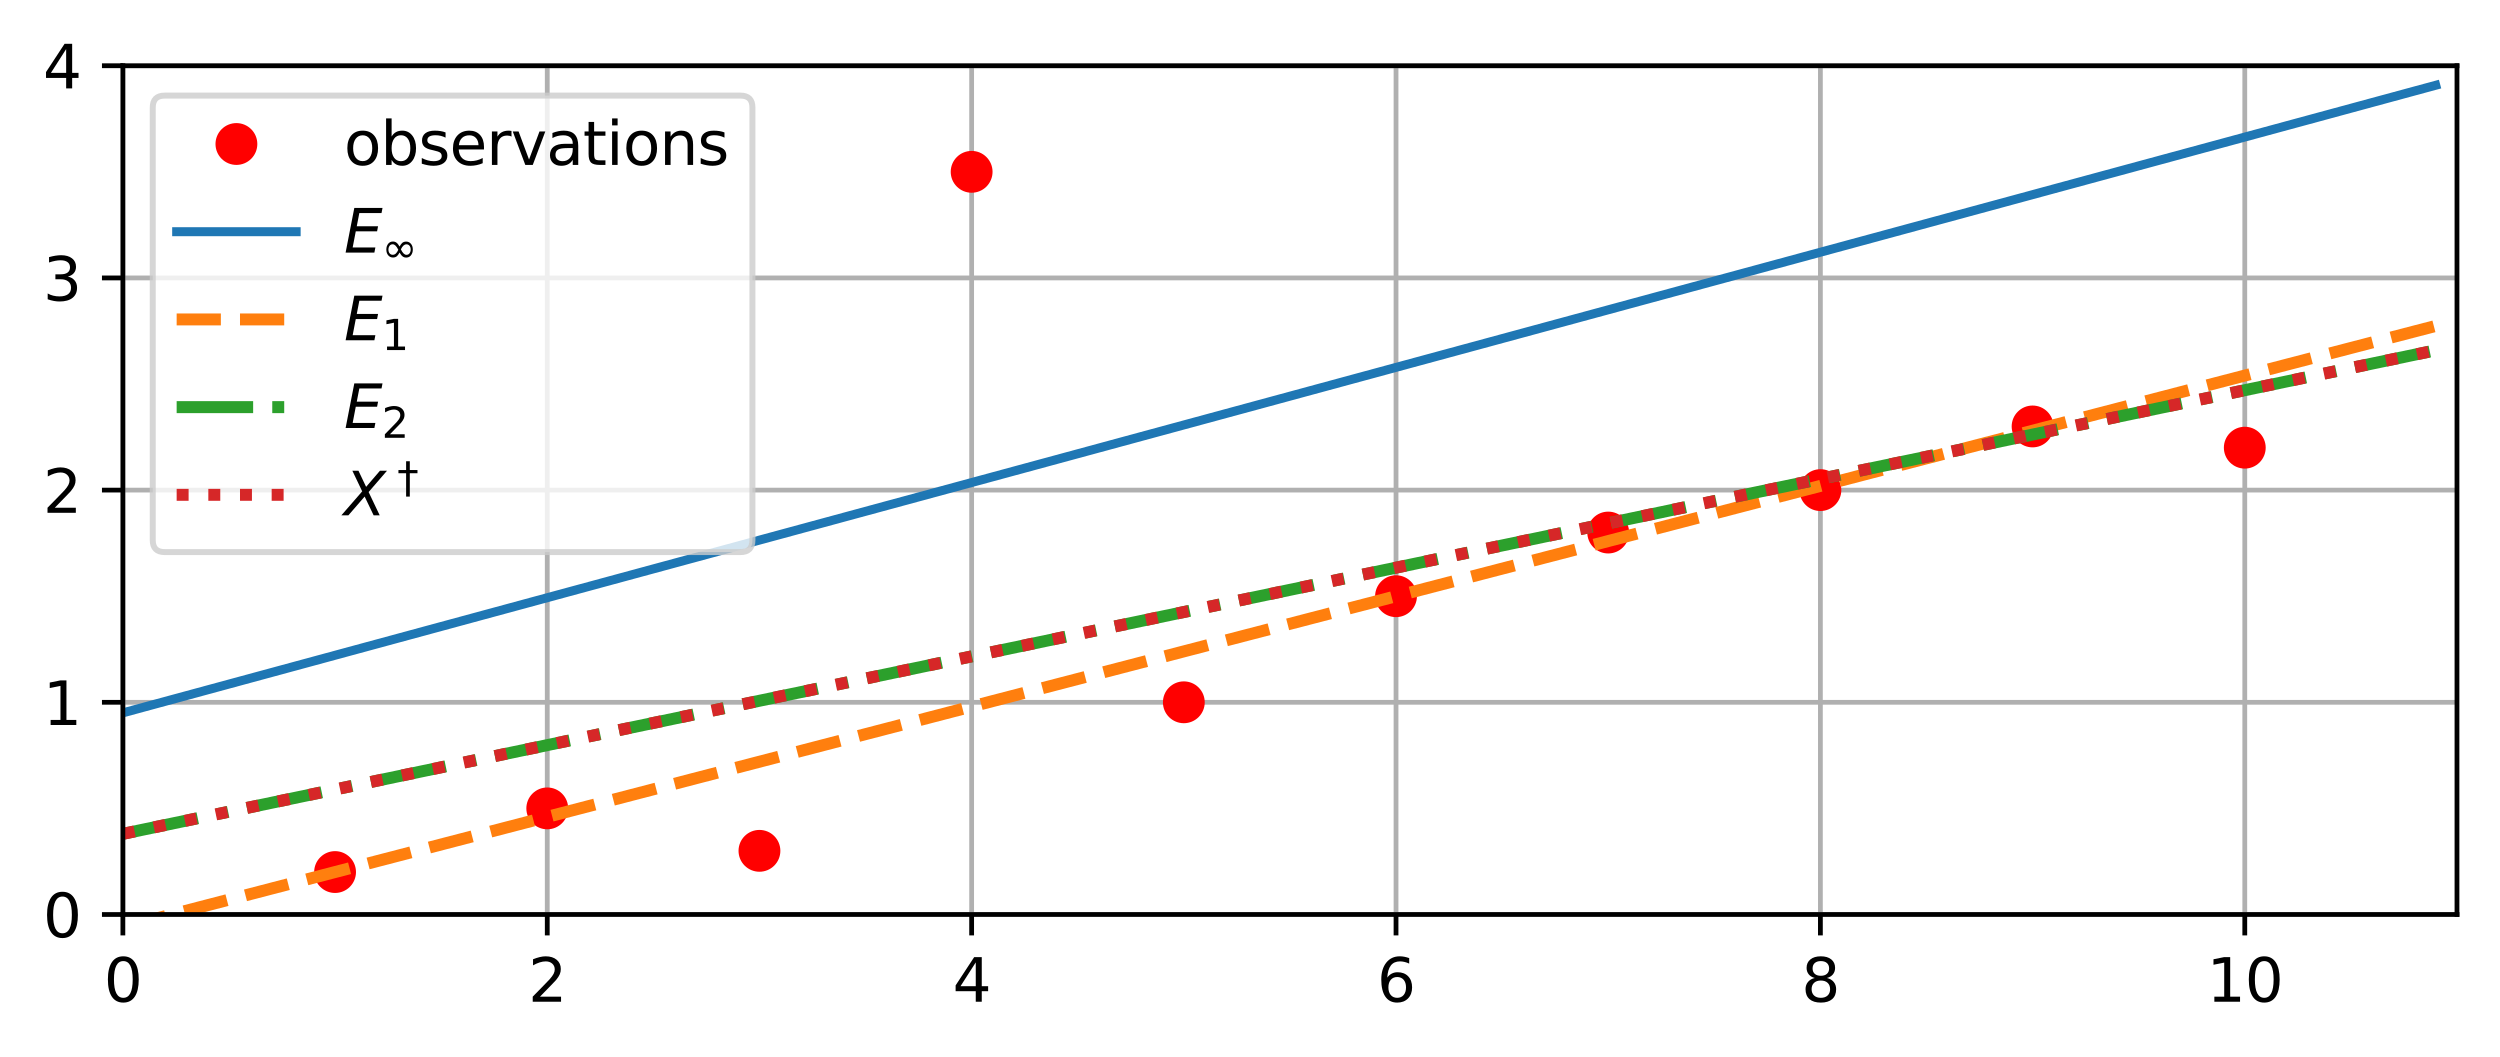 <?xml version="1.0" encoding="utf-8" standalone="no"?>
<!DOCTYPE svg PUBLIC "-//W3C//DTD SVG 1.1//EN"
  "http://www.w3.org/Graphics/SVG/1.1/DTD/svg11.dtd">
<svg xmlns:xlink="http://www.w3.org/1999/xlink" width="418.363pt" height="176.914pt" viewBox="0 0 418.363 176.914" xmlns="http://www.w3.org/2000/svg" version="1.1">
 <defs>
  <style type="text/css">*{stroke-linejoin: round; stroke-linecap: butt}</style>
 </defs>
 <g id="figure_1">
  <g id="patch_1">
   <path d="M 0 176.914 
L 418.363 176.914 
L 418.363 0 
L 0 0 
z
" style="fill: #ffffff"/>
  </g>
  <g id="axes_1">
   <g id="patch_2">
    <path d="M 20.562 153.036 
L 411.163 153.036 
L 411.163 10.999 
L 20.562 10.999 
z
" style="fill: #ffffff"/>
   </g>
   <g id="matplotlib.axis_1">
    <g id="xtick_1">
     <g id="line2d_1">
      <path d="M 20.562 153.036 
L 20.562 10.999 
" clip-path="url(#pcf7d7c9b44)" style="fill: none; stroke: #b0b0b0; stroke-width: 0.8; stroke-linecap: square"/>
     </g>
     <g id="line2d_2">
      <defs>
       <path id="mdb69052c1d" d="M 0 0 
L 0 3.5 
" style="stroke: #000000; stroke-width: 0.8"/>
      </defs>
      <g>
       <use xlink:href="#mdb69052c1d" x="20.562" y="153.036" style="stroke: #000000; stroke-width: 0.8"/>
      </g>
     </g>
     <g id="text_1">
      <!-- 0 -->
      <g transform="translate(17.381 167.634) scale(0.1 -0.1)">
       <defs>
        <path id="DejaVuSans-30" d="M 2034 4250 
Q 1547 4250 1301 3770 
Q 1056 3291 1056 2328 
Q 1056 1369 1301 889 
Q 1547 409 2034 409 
Q 2525 409 2770 889 
Q 3016 1369 3016 2328 
Q 3016 3291 2770 3770 
Q 2525 4250 2034 4250 
z
M 2034 4750 
Q 2819 4750 3233 4129 
Q 3647 3509 3647 2328 
Q 3647 1150 3233 529 
Q 2819 -91 2034 -91 
Q 1250 -91 836 529 
Q 422 1150 422 2328 
Q 422 3509 836 4129 
Q 1250 4750 2034 4750 
z
" transform="scale(0.016)"/>
       </defs>
       <use xlink:href="#DejaVuSans-30"/>
      </g>
     </g>
    </g>
    <g id="xtick_2">
     <g id="line2d_3">
      <path d="M 91.581 153.036 
L 91.581 10.999 
" clip-path="url(#pcf7d7c9b44)" style="fill: none; stroke: #b0b0b0; stroke-width: 0.8; stroke-linecap: square"/>
     </g>
     <g id="line2d_4">
      <g>
       <use xlink:href="#mdb69052c1d" x="91.581" y="153.036" style="stroke: #000000; stroke-width: 0.8"/>
      </g>
     </g>
     <g id="text_2">
      <!-- 2 -->
      <g transform="translate(88.399 167.634) scale(0.1 -0.1)">
       <defs>
        <path id="DejaVuSans-32" d="M 1228 531 
L 3431 531 
L 3431 0 
L 469 0 
L 469 531 
Q 828 903 1448 1529 
Q 2069 2156 2228 2338 
Q 2531 2678 2651 2914 
Q 2772 3150 2772 3378 
Q 2772 3750 2511 3984 
Q 2250 4219 1831 4219 
Q 1534 4219 1204 4116 
Q 875 4013 500 3803 
L 500 4441 
Q 881 4594 1212 4672 
Q 1544 4750 1819 4750 
Q 2544 4750 2975 4387 
Q 3406 4025 3406 3419 
Q 3406 3131 3298 2873 
Q 3191 2616 2906 2266 
Q 2828 2175 2409 1742 
Q 1991 1309 1228 531 
z
" transform="scale(0.016)"/>
       </defs>
       <use xlink:href="#DejaVuSans-32"/>
      </g>
     </g>
    </g>
    <g id="xtick_3">
     <g id="line2d_5">
      <path d="M 162.599 153.036 
L 162.599 10.999 
" clip-path="url(#pcf7d7c9b44)" style="fill: none; stroke: #b0b0b0; stroke-width: 0.8; stroke-linecap: square"/>
     </g>
     <g id="line2d_6">
      <g>
       <use xlink:href="#mdb69052c1d" x="162.599" y="153.036" style="stroke: #000000; stroke-width: 0.8"/>
      </g>
     </g>
     <g id="text_3">
      <!-- 4 -->
      <g transform="translate(159.418 167.634) scale(0.1 -0.1)">
       <defs>
        <path id="DejaVuSans-34" d="M 2419 4116 
L 825 1625 
L 2419 1625 
L 2419 4116 
z
M 2253 4666 
L 3047 4666 
L 3047 1625 
L 3713 1625 
L 3713 1100 
L 3047 1100 
L 3047 0 
L 2419 0 
L 2419 1100 
L 313 1100 
L 313 1709 
L 2253 4666 
z
" transform="scale(0.016)"/>
       </defs>
       <use xlink:href="#DejaVuSans-34"/>
      </g>
     </g>
    </g>
    <g id="xtick_4">
     <g id="line2d_7">
      <path d="M 233.617 153.036 
L 233.617 10.999 
" clip-path="url(#pcf7d7c9b44)" style="fill: none; stroke: #b0b0b0; stroke-width: 0.8; stroke-linecap: square"/>
     </g>
     <g id="line2d_8">
      <g>
       <use xlink:href="#mdb69052c1d" x="233.617" y="153.036" style="stroke: #000000; stroke-width: 0.8"/>
      </g>
     </g>
     <g id="text_4">
      <!-- 6 -->
      <g transform="translate(230.436 167.634) scale(0.1 -0.1)">
       <defs>
        <path id="DejaVuSans-36" d="M 2113 2584 
Q 1688 2584 1439 2293 
Q 1191 2003 1191 1497 
Q 1191 994 1439 701 
Q 1688 409 2113 409 
Q 2538 409 2786 701 
Q 3034 994 3034 1497 
Q 3034 2003 2786 2293 
Q 2538 2584 2113 2584 
z
M 3366 4563 
L 3366 3988 
Q 3128 4100 2886 4159 
Q 2644 4219 2406 4219 
Q 1781 4219 1451 3797 
Q 1122 3375 1075 2522 
Q 1259 2794 1537 2939 
Q 1816 3084 2150 3084 
Q 2853 3084 3261 2657 
Q 3669 2231 3669 1497 
Q 3669 778 3244 343 
Q 2819 -91 2113 -91 
Q 1303 -91 875 529 
Q 447 1150 447 2328 
Q 447 3434 972 4092 
Q 1497 4750 2381 4750 
Q 2619 4750 2861 4703 
Q 3103 4656 3366 4563 
z
" transform="scale(0.016)"/>
       </defs>
       <use xlink:href="#DejaVuSans-36"/>
      </g>
     </g>
    </g>
    <g id="xtick_5">
     <g id="line2d_9">
      <path d="M 304.635 153.036 
L 304.635 10.999 
" clip-path="url(#pcf7d7c9b44)" style="fill: none; stroke: #b0b0b0; stroke-width: 0.8; stroke-linecap: square"/>
     </g>
     <g id="line2d_10">
      <g>
       <use xlink:href="#mdb69052c1d" x="304.635" y="153.036" style="stroke: #000000; stroke-width: 0.8"/>
      </g>
     </g>
     <g id="text_5">
      <!-- 8 -->
      <g transform="translate(301.454 167.634) scale(0.1 -0.1)">
       <defs>
        <path id="DejaVuSans-38" d="M 2034 2216 
Q 1584 2216 1326 1975 
Q 1069 1734 1069 1313 
Q 1069 891 1326 650 
Q 1584 409 2034 409 
Q 2484 409 2743 651 
Q 3003 894 3003 1313 
Q 3003 1734 2745 1975 
Q 2488 2216 2034 2216 
z
M 1403 2484 
Q 997 2584 770 2862 
Q 544 3141 544 3541 
Q 544 4100 942 4425 
Q 1341 4750 2034 4750 
Q 2731 4750 3128 4425 
Q 3525 4100 3525 3541 
Q 3525 3141 3298 2862 
Q 3072 2584 2669 2484 
Q 3125 2378 3379 2068 
Q 3634 1759 3634 1313 
Q 3634 634 3220 271 
Q 2806 -91 2034 -91 
Q 1263 -91 848 271 
Q 434 634 434 1313 
Q 434 1759 690 2068 
Q 947 2378 1403 2484 
z
M 1172 3481 
Q 1172 3119 1398 2916 
Q 1625 2713 2034 2713 
Q 2441 2713 2670 2916 
Q 2900 3119 2900 3481 
Q 2900 3844 2670 4047 
Q 2441 4250 2034 4250 
Q 1625 4250 1398 4047 
Q 1172 3844 1172 3481 
z
" transform="scale(0.016)"/>
       </defs>
       <use xlink:href="#DejaVuSans-38"/>
      </g>
     </g>
    </g>
    <g id="xtick_6">
     <g id="line2d_11">
      <path d="M 375.653 153.036 
L 375.653 10.999 
" clip-path="url(#pcf7d7c9b44)" style="fill: none; stroke: #b0b0b0; stroke-width: 0.8; stroke-linecap: square"/>
     </g>
     <g id="line2d_12">
      <g>
       <use xlink:href="#mdb69052c1d" x="375.653" y="153.036" style="stroke: #000000; stroke-width: 0.8"/>
      </g>
     </g>
     <g id="text_6">
      <!-- 10 -->
      <g transform="translate(369.291 167.634) scale(0.1 -0.1)">
       <defs>
        <path id="DejaVuSans-31" d="M 794 531 
L 1825 531 
L 1825 4091 
L 703 3866 
L 703 4441 
L 1819 4666 
L 2450 4666 
L 2450 531 
L 3481 531 
L 3481 0 
L 794 0 
L 794 531 
z
" transform="scale(0.016)"/>
       </defs>
       <use xlink:href="#DejaVuSans-31"/>
       <use xlink:href="#DejaVuSans-30" x="63.623"/>
      </g>
     </g>
    </g>
   </g>
   <g id="matplotlib.axis_2">
    <g id="ytick_1">
     <g id="line2d_13">
      <path d="M 20.562 153.036 
L 411.163 153.036 
" clip-path="url(#pcf7d7c9b44)" style="fill: none; stroke: #b0b0b0; stroke-width: 0.8; stroke-linecap: square"/>
     </g>
     <g id="line2d_14">
      <defs>
       <path id="m4a627ee2cc" d="M 0 0 
L -3.5 0 
" style="stroke: #000000; stroke-width: 0.8"/>
      </defs>
      <g>
       <use xlink:href="#m4a627ee2cc" x="20.562" y="153.036" style="stroke: #000000; stroke-width: 0.8"/>
      </g>
     </g>
     <g id="text_7">
      <!-- 0 -->
      <g transform="translate(7.2 156.835) scale(0.1 -0.1)">
       <use xlink:href="#DejaVuSans-30"/>
      </g>
     </g>
    </g>
    <g id="ytick_2">
     <g id="line2d_15">
      <path d="M 20.562 117.526 
L 411.163 117.526 
" clip-path="url(#pcf7d7c9b44)" style="fill: none; stroke: #b0b0b0; stroke-width: 0.8; stroke-linecap: square"/>
     </g>
     <g id="line2d_16">
      <g>
       <use xlink:href="#m4a627ee2cc" x="20.562" y="117.526" style="stroke: #000000; stroke-width: 0.8"/>
      </g>
     </g>
     <g id="text_8">
      <!-- 1 -->
      <g transform="translate(7.2 121.326) scale(0.1 -0.1)">
       <use xlink:href="#DejaVuSans-31"/>
      </g>
     </g>
    </g>
    <g id="ytick_3">
     <g id="line2d_17">
      <path d="M 20.562 82.017 
L 411.163 82.017 
" clip-path="url(#pcf7d7c9b44)" style="fill: none; stroke: #b0b0b0; stroke-width: 0.8; stroke-linecap: square"/>
     </g>
     <g id="line2d_18">
      <g>
       <use xlink:href="#m4a627ee2cc" x="20.562" y="82.017" style="stroke: #000000; stroke-width: 0.8"/>
      </g>
     </g>
     <g id="text_9">
      <!-- 2 -->
      <g transform="translate(7.2 85.817) scale(0.1 -0.1)">
       <use xlink:href="#DejaVuSans-32"/>
      </g>
     </g>
    </g>
    <g id="ytick_4">
     <g id="line2d_19">
      <path d="M 20.562 46.508 
L 411.163 46.508 
" clip-path="url(#pcf7d7c9b44)" style="fill: none; stroke: #b0b0b0; stroke-width: 0.8; stroke-linecap: square"/>
     </g>
     <g id="line2d_20">
      <g>
       <use xlink:href="#m4a627ee2cc" x="20.562" y="46.508" style="stroke: #000000; stroke-width: 0.8"/>
      </g>
     </g>
     <g id="text_10">
      <!-- 3 -->
      <g transform="translate(7.2 50.308) scale(0.1 -0.1)">
       <defs>
        <path id="DejaVuSans-33" d="M 2597 2516 
Q 3050 2419 3304 2112 
Q 3559 1806 3559 1356 
Q 3559 666 3084 287 
Q 2609 -91 1734 -91 
Q 1441 -91 1130 -33 
Q 819 25 488 141 
L 488 750 
Q 750 597 1062 519 
Q 1375 441 1716 441 
Q 2309 441 2620 675 
Q 2931 909 2931 1356 
Q 2931 1769 2642 2001 
Q 2353 2234 1838 2234 
L 1294 2234 
L 1294 2753 
L 1863 2753 
Q 2328 2753 2575 2939 
Q 2822 3125 2822 3475 
Q 2822 3834 2567 4026 
Q 2313 4219 1838 4219 
Q 1578 4219 1281 4162 
Q 984 4106 628 3988 
L 628 4550 
Q 988 4650 1302 4700 
Q 1616 4750 1894 4750 
Q 2613 4750 3031 4423 
Q 3450 4097 3450 3541 
Q 3450 3153 3228 2886 
Q 3006 2619 2597 2516 
z
" transform="scale(0.016)"/>
       </defs>
       <use xlink:href="#DejaVuSans-33"/>
      </g>
     </g>
    </g>
    <g id="ytick_5">
     <g id="line2d_21">
      <path d="M 20.562 10.999 
L 411.163 10.999 
" clip-path="url(#pcf7d7c9b44)" style="fill: none; stroke: #b0b0b0; stroke-width: 0.8; stroke-linecap: square"/>
     </g>
     <g id="line2d_22">
      <g>
       <use xlink:href="#m4a627ee2cc" x="20.562" y="10.999" style="stroke: #000000; stroke-width: 0.8"/>
      </g>
     </g>
     <g id="text_11">
      <!-- 4 -->
      <g transform="translate(7.2 14.798) scale(0.1 -0.1)">
       <use xlink:href="#DejaVuSans-34"/>
      </g>
     </g>
    </g>
   </g>
   <g id="line2d_23">
    <defs>
     <path id="m4b50b14e58" d="M 0 3 
C 0.796 3 1.559 2.684 2.121 2.121 
C 2.684 1.559 3 0.796 3 0 
C 3 -0.796 2.684 -1.559 2.121 -2.121 
C 1.559 -2.684 0.796 -3 0 -3 
C -0.796 -3 -1.559 -2.684 -2.121 -2.121 
C -2.684 -1.559 -3 -0.796 -3 0 
C -3 0.796 -2.684 1.559 -2.121 2.121 
C -1.559 2.684 -0.796 3 0 3 
z
" style="stroke: #ff0000"/>
    </defs>
    <g clip-path="url(#pcf7d7c9b44)">
     <use xlink:href="#m4b50b14e58" x="56.072" y="145.934" style="fill: #ff0000; stroke: #ff0000"/>
     <use xlink:href="#m4b50b14e58" x="91.581" y="135.281" style="fill: #ff0000; stroke: #ff0000"/>
     <use xlink:href="#m4b50b14e58" x="127.09" y="142.383" style="fill: #ff0000; stroke: #ff0000"/>
     <use xlink:href="#m4b50b14e58" x="162.599" y="28.754" style="fill: #ff0000; stroke: #ff0000"/>
     <use xlink:href="#m4b50b14e58" x="198.108" y="117.526" style="fill: #ff0000; stroke: #ff0000"/>
     <use xlink:href="#m4b50b14e58" x="233.617" y="99.772" style="fill: #ff0000; stroke: #ff0000"/>
     <use xlink:href="#m4b50b14e58" x="269.126" y="89.119" style="fill: #ff0000; stroke: #ff0000"/>
     <use xlink:href="#m4b50b14e58" x="304.635" y="82.017" style="fill: #ff0000; stroke: #ff0000"/>
     <use xlink:href="#m4b50b14e58" x="340.144" y="71.365" style="fill: #ff0000; stroke: #ff0000"/>
     <use xlink:href="#m4b50b14e58" x="375.653" y="74.916" style="fill: #ff0000; stroke: #ff0000"/>
    </g>
   </g>
   <g id="line2d_24">
    <path d="M 20.562 119.292 
L 24.113 118.329 
L 27.664 117.365 
L 31.215 116.402 
L 34.766 115.438 
L 38.317 114.475 
L 41.868 113.511 
L 45.419 112.548 
L 48.97 111.584 
L 52.521 110.621 
L 56.072 109.657 
L 59.623 108.693 
L 63.173 107.73 
L 66.724 106.766 
L 70.275 105.803 
L 73.826 104.839 
L 77.377 103.876 
L 80.928 102.912 
L 84.479 101.949 
L 88.03 100.985 
L 91.581 100.022 
L 95.132 99.058 
L 98.683 98.095 
L 102.233 97.131 
L 105.784 96.167 
L 109.335 95.204 
L 112.886 94.24 
L 116.437 93.277 
L 119.988 92.313 
L 123.539 91.35 
L 127.09 90.386 
L 130.641 89.423 
L 134.192 88.459 
L 137.743 87.496 
L 141.293 86.532 
L 144.844 85.569 
L 148.395 84.605 
L 151.946 83.641 
L 155.497 82.678 
L 159.048 81.714 
L 162.599 80.751 
L 166.15 79.787 
L 169.701 78.824 
L 173.252 77.86 
L 176.803 76.897 
L 180.353 75.933 
L 183.904 74.97 
L 187.455 74.006 
L 191.006 73.042 
L 194.557 72.079 
L 198.108 71.115 
L 201.659 70.152 
L 205.21 69.188 
L 208.761 68.225 
L 212.312 67.261 
L 215.863 66.298 
L 219.413 65.334 
L 222.964 64.371 
L 226.515 63.407 
L 230.066 62.444 
L 233.617 61.48 
L 237.168 60.516 
L 240.719 59.553 
L 244.27 58.589 
L 247.821 57.626 
L 251.372 56.662 
L 254.923 55.699 
L 258.473 54.735 
L 262.024 53.772 
L 265.575 52.808 
L 269.126 51.845 
L 272.677 50.881 
L 276.228 49.918 
L 279.779 48.954 
L 283.33 47.99 
L 286.881 47.027 
L 290.432 46.063 
L 293.983 45.1 
L 297.533 44.136 
L 301.084 43.173 
L 304.635 42.209 
L 308.186 41.246 
L 311.737 40.282 
L 315.288 39.319 
L 318.839 38.355 
L 322.39 37.392 
L 325.941 36.428 
L 329.492 35.464 
L 333.043 34.501 
L 336.593 33.537 
L 340.144 32.574 
L 343.695 31.61 
L 347.246 30.647 
L 350.797 29.683 
L 354.348 28.72 
L 357.899 27.756 
L 361.45 26.793 
L 365.001 25.829 
L 368.552 24.866 
L 372.103 23.902 
L 375.653 22.938 
L 379.204 21.975 
L 382.755 21.011 
L 386.306 20.048 
L 389.857 19.084 
L 393.408 18.121 
L 396.959 17.157 
L 400.51 16.194 
L 404.061 15.23 
L 407.612 14.267 
" clip-path="url(#pcf7d7c9b44)" style="fill: none; stroke: #1f77b4; stroke-width: 1.5; stroke-linecap: square"/>
   </g>
   <g id="line2d_25">
    <path d="M 20.562 155.165 
L 24.113 154.241 
L 27.664 153.318 
L 31.215 152.395 
L 34.766 151.472 
L 38.317 150.549 
L 41.868 149.626 
L 45.419 148.702 
L 48.97 147.779 
L 52.521 146.856 
L 56.072 145.933 
L 59.623 145.01 
L 63.173 144.087 
L 66.724 143.164 
L 70.275 142.24 
L 73.826 141.317 
L 77.377 140.394 
L 80.928 139.471 
L 84.479 138.548 
L 88.03 137.625 
L 91.581 136.701 
L 95.132 135.778 
L 98.683 134.855 
L 102.233 133.932 
L 105.784 133.009 
L 109.335 132.086 
L 112.886 131.162 
L 116.437 130.239 
L 119.988 129.316 
L 123.539 128.393 
L 127.09 127.47 
L 130.641 126.547 
L 134.192 125.623 
L 137.743 124.7 
L 141.293 123.777 
L 144.844 122.854 
L 148.395 121.931 
L 151.946 121.008 
L 155.497 120.085 
L 159.048 119.161 
L 162.599 118.238 
L 166.15 117.315 
L 169.701 116.392 
L 173.252 115.469 
L 176.803 114.546 
L 180.353 113.622 
L 183.904 112.699 
L 187.455 111.776 
L 191.006 110.853 
L 194.557 109.93 
L 198.108 109.007 
L 201.659 108.083 
L 205.21 107.16 
L 208.761 106.237 
L 212.312 105.314 
L 215.863 104.391 
L 219.413 103.468 
L 222.964 102.545 
L 226.515 101.621 
L 230.066 100.698 
L 233.617 99.775 
L 237.168 98.852 
L 240.719 97.929 
L 244.27 97.006 
L 247.821 96.082 
L 251.372 95.159 
L 254.923 94.236 
L 258.473 93.313 
L 262.024 92.39 
L 265.575 91.467 
L 269.126 90.543 
L 272.677 89.62 
L 276.228 88.697 
L 279.779 87.774 
L 283.33 86.851 
L 286.881 85.928 
L 290.432 85.005 
L 293.983 84.081 
L 297.533 83.158 
L 301.084 82.235 
L 304.635 81.312 
L 308.186 80.389 
L 311.737 79.466 
L 315.288 78.542 
L 318.839 77.619 
L 322.39 76.696 
L 325.941 75.773 
L 329.492 74.85 
L 333.043 73.927 
L 336.593 73.003 
L 340.144 72.08 
L 343.695 71.157 
L 347.246 70.234 
L 350.797 69.311 
L 354.348 68.388 
L 357.899 67.464 
L 361.45 66.541 
L 365.001 65.618 
L 368.552 64.695 
L 372.103 63.772 
L 375.653 62.849 
L 379.204 61.926 
L 382.755 61.002 
L 386.306 60.079 
L 389.857 59.156 
L 393.408 58.233 
L 396.959 57.31 
L 400.51 56.387 
L 404.061 55.463 
L 407.612 54.54 
" clip-path="url(#pcf7d7c9b44)" style="fill: none; stroke-dasharray: 7.4,3.2; stroke-dashoffset: 0; stroke: #ff7f0e; stroke-width: 2"/>
   </g>
   <g id="line2d_26">
    <path d="M 20.562 139.541 
L 24.113 138.799 
L 27.664 138.056 
L 31.215 137.314 
L 34.766 136.572 
L 38.317 135.829 
L 41.868 135.087 
L 45.419 134.344 
L 48.97 133.602 
L 52.521 132.859 
L 56.072 132.117 
L 59.623 131.374 
L 63.173 130.632 
L 66.724 129.89 
L 70.275 129.147 
L 73.826 128.405 
L 77.377 127.662 
L 80.928 126.92 
L 84.479 126.177 
L 88.03 125.435 
L 91.581 124.693 
L 95.132 123.95 
L 98.683 123.208 
L 102.233 122.465 
L 105.784 121.723 
L 109.335 120.98 
L 112.886 120.238 
L 116.437 119.496 
L 119.988 118.753 
L 123.539 118.011 
L 127.09 117.268 
L 130.641 116.526 
L 134.192 115.783 
L 137.743 115.041 
L 141.293 114.299 
L 144.844 113.556 
L 148.395 112.814 
L 151.946 112.071 
L 155.497 111.329 
L 159.048 110.586 
L 162.599 109.844 
L 166.15 109.102 
L 169.701 108.359 
L 173.252 107.617 
L 176.803 106.874 
L 180.353 106.132 
L 183.904 105.389 
L 187.455 104.647 
L 191.006 103.904 
L 194.557 103.162 
L 198.108 102.42 
L 201.659 101.677 
L 205.21 100.935 
L 208.761 100.192 
L 212.312 99.45 
L 215.863 98.707 
L 219.413 97.965 
L 222.964 97.223 
L 226.515 96.48 
L 230.066 95.738 
L 233.617 94.995 
L 237.168 94.253 
L 240.719 93.51 
L 244.27 92.768 
L 247.821 92.026 
L 251.372 91.283 
L 254.923 90.541 
L 258.473 89.798 
L 262.024 89.056 
L 265.575 88.313 
L 269.126 87.571 
L 272.677 86.829 
L 276.228 86.086 
L 279.779 85.344 
L 283.33 84.601 
L 286.881 83.859 
L 290.432 83.116 
L 293.983 82.374 
L 297.533 81.632 
L 301.084 80.889 
L 304.635 80.147 
L 308.186 79.404 
L 311.737 78.662 
L 315.288 77.919 
L 318.839 77.177 
L 322.39 76.434 
L 325.941 75.692 
L 329.492 74.95 
L 333.043 74.207 
L 336.593 73.465 
L 340.144 72.722 
L 343.695 71.98 
L 347.246 71.237 
L 350.797 70.495 
L 354.348 69.753 
L 357.899 69.01 
L 361.45 68.268 
L 365.001 67.525 
L 368.552 66.783 
L 372.103 66.04 
L 375.653 65.298 
L 379.204 64.556 
L 382.755 63.813 
L 386.306 63.071 
L 389.857 62.328 
L 393.408 61.586 
L 396.959 60.843 
L 400.51 60.101 
L 404.061 59.359 
L 407.612 58.616 
" clip-path="url(#pcf7d7c9b44)" style="fill: none; stroke-dasharray: 12.8,3.2,2,3.2; stroke-dashoffset: 0; stroke: #2ca02c; stroke-width: 2"/>
   </g>
   <g id="line2d_27">
    <path d="M 20.562 139.542 
L 24.113 138.8 
L 27.664 138.057 
L 31.215 137.315 
L 34.766 136.572 
L 38.317 135.83 
L 41.868 135.087 
L 45.419 134.345 
L 48.97 133.602 
L 52.521 132.86 
L 56.072 132.118 
L 59.623 131.375 
L 63.173 130.633 
L 66.724 129.89 
L 70.275 129.148 
L 73.826 128.405 
L 77.377 127.663 
L 80.928 126.92 
L 84.479 126.178 
L 88.03 125.435 
L 91.581 124.693 
L 95.132 123.95 
L 98.683 123.208 
L 102.233 122.465 
L 105.784 121.723 
L 109.335 120.981 
L 112.886 120.238 
L 116.437 119.496 
L 119.988 118.753 
L 123.539 118.011 
L 127.09 117.268 
L 130.641 116.526 
L 134.192 115.783 
L 137.743 115.041 
L 141.293 114.298 
L 144.844 113.556 
L 148.395 112.813 
L 151.946 112.071 
L 155.497 111.329 
L 159.048 110.586 
L 162.599 109.844 
L 166.15 109.101 
L 169.701 108.359 
L 173.252 107.616 
L 176.803 106.874 
L 180.353 106.131 
L 183.904 105.389 
L 187.455 104.646 
L 191.006 103.904 
L 194.557 103.161 
L 198.108 102.419 
L 201.659 101.677 
L 205.21 100.934 
L 208.761 100.192 
L 212.312 99.449 
L 215.863 98.707 
L 219.413 97.964 
L 222.964 97.222 
L 226.515 96.479 
L 230.066 95.737 
L 233.617 94.994 
L 237.168 94.252 
L 240.719 93.509 
L 244.27 92.767 
L 247.821 92.025 
L 251.372 91.282 
L 254.923 90.54 
L 258.473 89.797 
L 262.024 89.055 
L 265.575 88.312 
L 269.126 87.57 
L 272.677 86.827 
L 276.228 86.085 
L 279.779 85.342 
L 283.33 84.6 
L 286.881 83.857 
L 290.432 83.115 
L 293.983 82.372 
L 297.533 81.63 
L 301.084 80.888 
L 304.635 80.145 
L 308.186 79.403 
L 311.737 78.66 
L 315.288 77.918 
L 318.839 77.175 
L 322.39 76.433 
L 325.941 75.69 
L 329.492 74.948 
L 333.043 74.205 
L 336.593 73.463 
L 340.144 72.72 
L 343.695 71.978 
L 347.246 71.236 
L 350.797 70.493 
L 354.348 69.751 
L 357.899 69.008 
L 361.45 68.266 
L 365.001 67.523 
L 368.552 66.781 
L 372.103 66.038 
L 375.653 65.296 
L 379.204 64.553 
L 382.755 63.811 
L 386.306 63.068 
L 389.857 62.326 
L 393.408 61.584 
L 396.959 60.841 
L 400.51 60.099 
L 404.061 59.356 
L 407.612 58.614 
" clip-path="url(#pcf7d7c9b44)" style="fill: none; stroke-dasharray: 2,3.3; stroke-dashoffset: 0; stroke: #d62728; stroke-width: 2"/>
   </g>
   <g id="patch_3">
    <path d="M 20.562 153.036 
L 20.562 10.999 
" style="fill: none; stroke: #000000; stroke-width: 0.8; stroke-linejoin: miter; stroke-linecap: square"/>
   </g>
   <g id="patch_4">
    <path d="M 411.163 153.036 
L 411.163 10.999 
" style="fill: none; stroke: #000000; stroke-width: 0.8; stroke-linejoin: miter; stroke-linecap: square"/>
   </g>
   <g id="patch_5">
    <path d="M 20.562 153.036 
L 411.163 153.036 
" style="fill: none; stroke: #000000; stroke-width: 0.8; stroke-linejoin: miter; stroke-linecap: square"/>
   </g>
   <g id="patch_6">
    <path d="M 20.562 10.999 
L 411.163 10.999 
" style="fill: none; stroke: #000000; stroke-width: 0.8; stroke-linejoin: miter; stroke-linecap: square"/>
   </g>
   <g id="legend_1">
    <g id="patch_7">
     <path d="M 27.562 92.39 
L 123.914 92.39 
Q 125.914 92.39 125.914 90.39 
L 125.914 17.999 
Q 125.914 15.999 123.914 15.999 
L 27.562 15.999 
Q 25.562 15.999 25.562 17.999 
L 25.562 90.39 
Q 25.562 92.39 27.562 92.39 
z
" style="fill: #ffffff; opacity: 0.8; stroke: #cccccc; stroke-linejoin: miter"/>
    </g>
    <g id="line2d_28">
     <g>
      <use xlink:href="#m4b50b14e58" x="39.562" y="24.098" style="fill: #ff0000; stroke: #ff0000"/>
     </g>
    </g>
    <g id="text_12">
     <!-- observations -->
     <g transform="translate(57.562 27.598) scale(0.1 -0.1)">
      <defs>
       <path id="DejaVuSans-6f" d="M 1959 3097 
Q 1497 3097 1228 2736 
Q 959 2375 959 1747 
Q 959 1119 1226 758 
Q 1494 397 1959 397 
Q 2419 397 2687 759 
Q 2956 1122 2956 1747 
Q 2956 2369 2687 2733 
Q 2419 3097 1959 3097 
z
M 1959 3584 
Q 2709 3584 3137 3096 
Q 3566 2609 3566 1747 
Q 3566 888 3137 398 
Q 2709 -91 1959 -91 
Q 1206 -91 779 398 
Q 353 888 353 1747 
Q 353 2609 779 3096 
Q 1206 3584 1959 3584 
z
" transform="scale(0.016)"/>
       <path id="DejaVuSans-62" d="M 3116 1747 
Q 3116 2381 2855 2742 
Q 2594 3103 2138 3103 
Q 1681 3103 1420 2742 
Q 1159 2381 1159 1747 
Q 1159 1113 1420 752 
Q 1681 391 2138 391 
Q 2594 391 2855 752 
Q 3116 1113 3116 1747 
z
M 1159 2969 
Q 1341 3281 1617 3432 
Q 1894 3584 2278 3584 
Q 2916 3584 3314 3078 
Q 3713 2572 3713 1747 
Q 3713 922 3314 415 
Q 2916 -91 2278 -91 
Q 1894 -91 1617 61 
Q 1341 213 1159 525 
L 1159 0 
L 581 0 
L 581 4863 
L 1159 4863 
L 1159 2969 
z
" transform="scale(0.016)"/>
       <path id="DejaVuSans-73" d="M 2834 3397 
L 2834 2853 
Q 2591 2978 2328 3040 
Q 2066 3103 1784 3103 
Q 1356 3103 1142 2972 
Q 928 2841 928 2578 
Q 928 2378 1081 2264 
Q 1234 2150 1697 2047 
L 1894 2003 
Q 2506 1872 2764 1633 
Q 3022 1394 3022 966 
Q 3022 478 2636 193 
Q 2250 -91 1575 -91 
Q 1294 -91 989 -36 
Q 684 19 347 128 
L 347 722 
Q 666 556 975 473 
Q 1284 391 1588 391 
Q 1994 391 2212 530 
Q 2431 669 2431 922 
Q 2431 1156 2273 1281 
Q 2116 1406 1581 1522 
L 1381 1569 
Q 847 1681 609 1914 
Q 372 2147 372 2553 
Q 372 3047 722 3315 
Q 1072 3584 1716 3584 
Q 2034 3584 2315 3537 
Q 2597 3491 2834 3397 
z
" transform="scale(0.016)"/>
       <path id="DejaVuSans-65" d="M 3597 1894 
L 3597 1613 
L 953 1613 
Q 991 1019 1311 708 
Q 1631 397 2203 397 
Q 2534 397 2845 478 
Q 3156 559 3463 722 
L 3463 178 
Q 3153 47 2828 -22 
Q 2503 -91 2169 -91 
Q 1331 -91 842 396 
Q 353 884 353 1716 
Q 353 2575 817 3079 
Q 1281 3584 2069 3584 
Q 2775 3584 3186 3129 
Q 3597 2675 3597 1894 
z
M 3022 2063 
Q 3016 2534 2758 2815 
Q 2500 3097 2075 3097 
Q 1594 3097 1305 2825 
Q 1016 2553 972 2059 
L 3022 2063 
z
" transform="scale(0.016)"/>
       <path id="DejaVuSans-72" d="M 2631 2963 
Q 2534 3019 2420 3045 
Q 2306 3072 2169 3072 
Q 1681 3072 1420 2755 
Q 1159 2438 1159 1844 
L 1159 0 
L 581 0 
L 581 3500 
L 1159 3500 
L 1159 2956 
Q 1341 3275 1631 3429 
Q 1922 3584 2338 3584 
Q 2397 3584 2469 3576 
Q 2541 3569 2628 3553 
L 2631 2963 
z
" transform="scale(0.016)"/>
       <path id="DejaVuSans-76" d="M 191 3500 
L 800 3500 
L 1894 563 
L 2988 3500 
L 3597 3500 
L 2284 0 
L 1503 0 
L 191 3500 
z
" transform="scale(0.016)"/>
       <path id="DejaVuSans-61" d="M 2194 1759 
Q 1497 1759 1228 1600 
Q 959 1441 959 1056 
Q 959 750 1161 570 
Q 1363 391 1709 391 
Q 2188 391 2477 730 
Q 2766 1069 2766 1631 
L 2766 1759 
L 2194 1759 
z
M 3341 1997 
L 3341 0 
L 2766 0 
L 2766 531 
Q 2569 213 2275 61 
Q 1981 -91 1556 -91 
Q 1019 -91 701 211 
Q 384 513 384 1019 
Q 384 1609 779 1909 
Q 1175 2209 1959 2209 
L 2766 2209 
L 2766 2266 
Q 2766 2663 2505 2880 
Q 2244 3097 1772 3097 
Q 1472 3097 1187 3025 
Q 903 2953 641 2809 
L 641 3341 
Q 956 3463 1253 3523 
Q 1550 3584 1831 3584 
Q 2591 3584 2966 3190 
Q 3341 2797 3341 1997 
z
" transform="scale(0.016)"/>
       <path id="DejaVuSans-74" d="M 1172 4494 
L 1172 3500 
L 2356 3500 
L 2356 3053 
L 1172 3053 
L 1172 1153 
Q 1172 725 1289 603 
Q 1406 481 1766 481 
L 2356 481 
L 2356 0 
L 1766 0 
Q 1100 0 847 248 
Q 594 497 594 1153 
L 594 3053 
L 172 3053 
L 172 3500 
L 594 3500 
L 594 4494 
L 1172 4494 
z
" transform="scale(0.016)"/>
       <path id="DejaVuSans-69" d="M 603 3500 
L 1178 3500 
L 1178 0 
L 603 0 
L 603 3500 
z
M 603 4863 
L 1178 4863 
L 1178 4134 
L 603 4134 
L 603 4863 
z
" transform="scale(0.016)"/>
       <path id="DejaVuSans-6e" d="M 3513 2113 
L 3513 0 
L 2938 0 
L 2938 2094 
Q 2938 2591 2744 2837 
Q 2550 3084 2163 3084 
Q 1697 3084 1428 2787 
Q 1159 2491 1159 1978 
L 1159 0 
L 581 0 
L 581 3500 
L 1159 3500 
L 1159 2956 
Q 1366 3272 1645 3428 
Q 1925 3584 2291 3584 
Q 2894 3584 3203 3211 
Q 3513 2838 3513 2113 
z
" transform="scale(0.016)"/>
      </defs>
      <use xlink:href="#DejaVuSans-6f"/>
      <use xlink:href="#DejaVuSans-62" x="61.182"/>
      <use xlink:href="#DejaVuSans-73" x="124.658"/>
      <use xlink:href="#DejaVuSans-65" x="176.758"/>
      <use xlink:href="#DejaVuSans-72" x="238.281"/>
      <use xlink:href="#DejaVuSans-76" x="279.395"/>
      <use xlink:href="#DejaVuSans-61" x="338.574"/>
      <use xlink:href="#DejaVuSans-74" x="399.854"/>
      <use xlink:href="#DejaVuSans-69" x="439.062"/>
      <use xlink:href="#DejaVuSans-6f" x="466.846"/>
      <use xlink:href="#DejaVuSans-6e" x="528.027"/>
      <use xlink:href="#DejaVuSans-73" x="591.406"/>
     </g>
    </g>
    <g id="line2d_29">
     <path d="M 29.562 38.776 
L 39.562 38.776 
L 49.562 38.776 
" style="fill: none; stroke: #1f77b4; stroke-width: 1.5; stroke-linecap: square"/>
    </g>
    <g id="text_13">
     <!-- $E_\infty$ -->
     <g transform="translate(57.562 42.276) scale(0.1 -0.1)">
      <defs>
       <path id="DejaVuSans-Oblique-45" d="M 1081 4666 
L 4031 4666 
L 3928 4134 
L 1606 4134 
L 1338 2753 
L 3566 2753 
L 3463 2222 
L 1234 2222 
L 909 531 
L 3284 531 
L 3181 0 
L 172 0 
L 1081 4666 
z
" transform="scale(0.016)"/>
       <path id="DejaVuSans-221e" d="M 2916 1091 
Q 2819 1203 2666 1466 
Q 2456 1091 2272 925 
Q 2041 725 1681 725 
Q 1259 725 981 1041 
Q 688 1372 688 1919 
Q 688 2444 981 2800 
Q 1244 3116 1688 3116 
Q 1916 3116 2084 3022 
Q 2281 2919 2416 2741 
Q 2541 2581 2666 2366 
Q 2875 2741 3059 2906 
Q 3291 3106 3650 3106 
Q 4072 3106 4350 2791 
Q 4644 2459 4644 1913 
Q 4644 1388 4350 1031 
Q 4088 716 3644 716 
Q 3416 716 3247 809 
Q 3078 894 2916 1091 
z
M 1647 1134 
Q 2163 1134 2472 1884 
Q 2075 2703 1647 2703 
Q 1334 2703 1175 2478 
Q 1003 2238 1003 1919 
Q 1003 1569 1175 1353 
Q 1350 1134 1647 1134 
z
M 3684 2697 
Q 3219 2697 2859 1947 
Q 3253 1128 3684 1128 
Q 3997 1128 4156 1353 
Q 4328 1594 4328 1913 
Q 4328 2263 4156 2478 
Q 3981 2697 3684 2697 
z
" transform="scale(0.016)"/>
      </defs>
      <use xlink:href="#DejaVuSans-Oblique-45" transform="translate(0 0.094)"/>
      <use xlink:href="#DejaVuSans-221e" transform="translate(63.184 -16.312) scale(0.7)"/>
     </g>
    </g>
    <g id="line2d_30">
     <path d="M 29.562 53.454 
L 39.562 53.454 
L 49.562 53.454 
" style="fill: none; stroke-dasharray: 7.4,3.2; stroke-dashoffset: 0; stroke: #ff7f0e; stroke-width: 2"/>
    </g>
    <g id="text_14">
     <!-- $E_1$ -->
     <g transform="translate(57.562 56.954) scale(0.1 -0.1)">
      <use xlink:href="#DejaVuSans-Oblique-45" transform="translate(0 0.094)"/>
      <use xlink:href="#DejaVuSans-31" transform="translate(63.184 -16.312) scale(0.7)"/>
     </g>
    </g>
    <g id="line2d_31">
     <path d="M 29.562 68.132 
L 39.562 68.132 
L 49.562 68.132 
" style="fill: none; stroke-dasharray: 12.8,3.2,2,3.2; stroke-dashoffset: 0; stroke: #2ca02c; stroke-width: 2"/>
    </g>
    <g id="text_15">
     <!-- $E_2$ -->
     <g transform="translate(57.562 71.632) scale(0.1 -0.1)">
      <use xlink:href="#DejaVuSans-Oblique-45" transform="translate(0 0.094)"/>
      <use xlink:href="#DejaVuSans-32" transform="translate(63.184 -16.312) scale(0.7)"/>
     </g>
    </g>
    <g id="line2d_32">
     <path d="M 29.562 82.81 
L 39.562 82.81 
L 49.562 82.81 
" style="fill: none; stroke-dasharray: 2,3.3; stroke-dashoffset: 0; stroke: #d62728; stroke-width: 2"/>
    </g>
    <g id="text_16">
     <!-- $X^\dagger$ -->
     <g transform="translate(57.562 86.31) scale(0.1 -0.1)">
      <defs>
       <path id="DejaVuSans-Oblique-58" d="M 878 4666 
L 1516 4666 
L 2316 2981 
L 3763 4666 
L 4500 4666 
L 2578 2438 
L 3738 0 
L 3103 0 
L 2163 1966 
L 459 0 
L -275 0 
L 1906 2509 
L 878 4666 
z
" transform="scale(0.016)"/>
       <path id="DejaVuSans-2020" d="M 1325 4666 
L 1875 4666 
L 1875 3353 
L 3022 3353 
L 3022 2875 
L 1875 2875 
L 1875 -616 
L 1325 -616 
L 1325 2875 
L 178 2875 
L 178 3353 
L 1325 3353 
L 1325 4666 
z
" transform="scale(0.016)"/>
      </defs>
      <use xlink:href="#DejaVuSans-Oblique-58" transform="translate(0 0.684)"/>
      <use xlink:href="#DejaVuSans-2020" transform="translate(89.16 38.966) scale(0.7)"/>
     </g>
    </g>
   </g>
  </g>
 </g>
 <defs>
  <clipPath id="pcf7d7c9b44">
   <rect x="20.562" y="10.999" width="390.6" height="142.036"/>
  </clipPath>
 </defs>
</svg>
